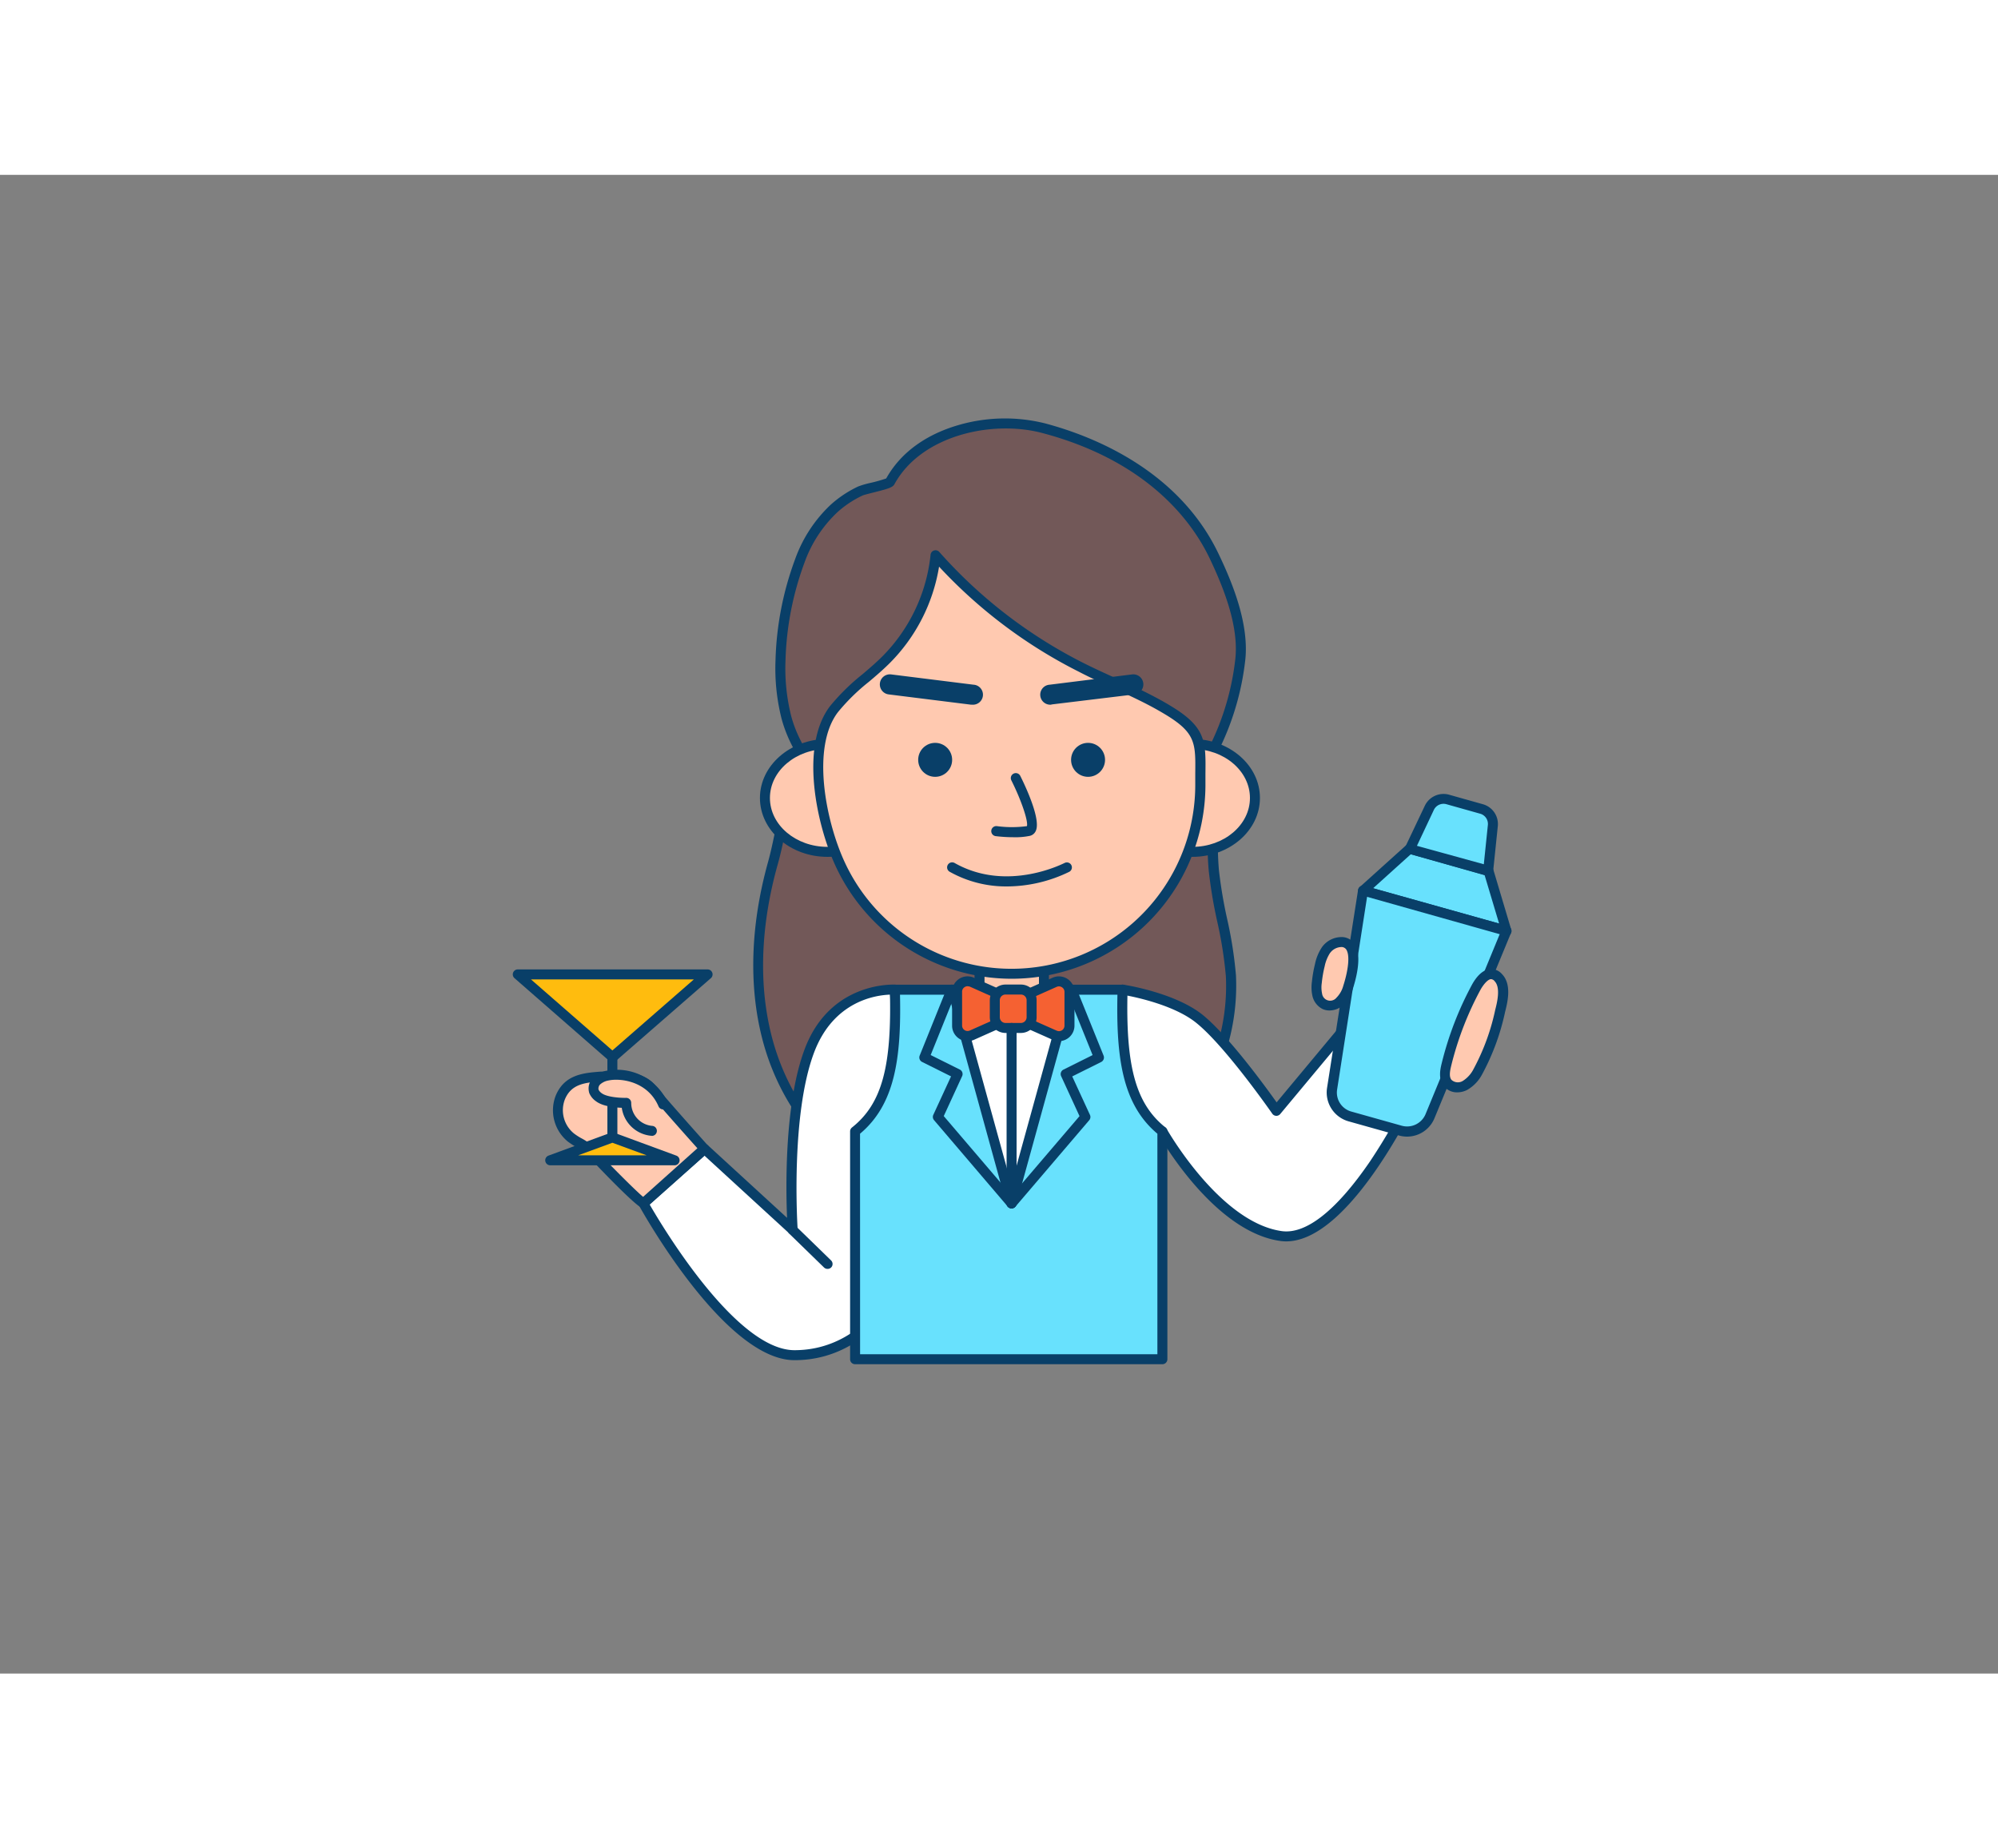 <svg xmlns="http://www.w3.org/2000/svg" viewBox="0 0 400 300" class="styles_logo__3Jd-a" width="200" height="185"><rect x="0" y="0" width="400" height="300" fill="#808080" stroke="none"/><g id="_371_bartender_outline__Z8mqxxNB" data-name="#371_bartender_outline"><path d="M230.65,98.38c4.44,4.24,8.42,9.17,10.37,15,2.77,8.26,1.19,17.27,2,25.94.67,7.07,3,13.92,3.4,21A42.07,42.07,0,0,1,224,199.57c-7.77,3.94-16.63,5.32-25.34,5.53-6.93.18-14-.37-20.45-2.88-11.67-4.52-20.31-15.25-24-27.21s-2.88-25,.47-37c2.43-8.76,3.43-21.88,8.62-29.13,6-8.44,16.37-13.26,25.72-17,6.11-2.47,12.45-4.75,19.05-4.94C218,86.59,224,92,230.65,98.38Z" fill="#725858"/><path d="M196.43,206.13c-7.4,0-13.34-.95-18.54-3-11.37-4.41-20.57-14.82-24.62-27.85-3.44-11.11-3.28-24.12.46-37.61.72-2.59,1.31-5.57,1.94-8.72,1.44-7.25,3.08-15.47,6.83-20.72,6-8.43,16.14-13.33,26.16-17.37,5.76-2.32,12.47-4.81,19.4-5,10.57-.32,17,5.83,23.28,11.78h0c5.41,5.15,8.89,10.19,10.63,15.4,1.84,5.47,1.82,11.29,1.8,16.92,0,3.05,0,6.2.26,9.23a93.36,93.36,0,0,0,1.64,9.74,82.49,82.49,0,0,1,1.77,11.31,43.15,43.15,0,0,1-22.94,40.2c-7,3.54-15.41,5.38-25.78,5.64ZM208.87,87.87h-.75c-6.6.19-13.12,2.61-18.71,4.87-9.74,3.92-19.55,8.66-25.28,16.67-3.5,4.9-5.09,12.9-6.5,20-.63,3.19-1.23,6.2-2,8.87-3.64,13.12-3.81,25.73-.48,36.47,3.87,12.46,12.62,22.39,23.43,26.58,5.48,2.13,11.85,3,20.06,2.81,10.06-.25,18.22-2,24.92-5.43a41.1,41.1,0,0,0,21.86-38.29,82.18,82.18,0,0,0-1.74-11A94.71,94.71,0,0,1,242,139.4c-.29-3.13-.28-6.33-.27-9.43,0-5.72,0-11.12-1.69-16.28-1.64-4.89-5-9.66-10.12-14.58C222.86,92.34,217.49,87.87,208.87,87.87Z" fill="#093f68"/><path d="M179.15,163.11s-12.15-.88-17.1,12.2-3.35,35.87-3.35,35.87L141,195l-12.2,10.91s16.78,30.39,30.22,30.39c16.26,0,22.68-16.93,22.68-16.93Z" fill="#fff"/><path d="M159.05,237.27c-13.87,0-30.39-29.64-31.09-30.9a1,1,0,0,1,.21-1.23l12.19-10.91a1,1,0,0,1,1.34,0l15.87,14.55c-.26-6.3-.51-23.11,3.55-33.84,5.15-13.61,18-12.85,18.11-12.84a1,1,0,0,1,.92.95l2.57,56.23a.89.89,0,0,1-.06.4C182.59,219.87,175.8,237.27,159.05,237.27Zm-29-31.18c2.58,4.48,17.34,29.18,29,29.18,14.47,0,20.92-14.31,21.67-16.1L178.2,164.1c-2.79.09-11.3,1.22-15.21,11.56-4.81,12.72-3.31,35.22-3.3,35.45a1,1,0,0,1-1.67.8l-17-15.59Z" fill="#093f68"/><path d="M284.1,186.27s5.53-11.55,5.18-15.5-10.35-14.37-10.35-14.37l-9.09,19.26Z" fill="#ffc9b0"/><path d="M284.1,187.27a1,1,0,0,1-.6-.2l-14.25-10.61a1,1,0,0,1-.31-1.23L278,156a1,1,0,0,1,1.63-.26c1.05,1.09,10.25,10.8,10.63,15s-4.7,14.81-5.28,16a1,1,0,0,1-.66.54Zm-13-11.92,12.61,9.39c1.72-3.75,4.82-11.17,4.58-13.88-.22-2.4-5.33-8.65-9.09-12.71Z" fill="#093f68"/><path d="M224.74,163.11s10.29,1.57,15.6,6c6,5,15.19,18.23,15.19,18.23l16.61-19.93,12,14.63s-14.7,32.25-27.69,30.39-23.7-20.94-23.7-20.94S209,190.15,224.74,163.11Z" fill="#fff"/><path d="M257.49,213.49a8.35,8.35,0,0,1-1.22-.09c-12.33-1.76-22.39-18-24.17-21-2-.23-9.15-1.42-12.3-7.27-2.89-5.37-1.52-13,4.08-22.55a1,1,0,0,1,1-.48c.43.06,10.61,1.66,16.08,6.2,5.1,4.23,12.28,14.07,14.62,17.36l15.77-18.93a1,1,0,0,1,.78-.36,1.05,1.05,0,0,1,.77.37l11.95,14.63a1,1,0,0,1,.14,1.05C284.41,183.74,270.7,213.49,257.49,213.49Zm-32.23-49.28c-4.93,8.65-6.18,15.38-3.7,20,3.08,5.74,11.12,6.27,11.21,6.27a1,1,0,0,1,.81.51c.11.19,10.63,18.68,23,20.44,4.89.7,11-4.15,17.73-14a125,125,0,0,0,8.64-15.2L272.13,169,256.3,188a1,1,0,0,1-.81.36,1,1,0,0,1-.78-.43c-.09-.13-9.18-13.2-15-18C235.43,166.31,227.59,164.64,225.26,164.21Z" fill="#093f68"/><path d="M224.74,163.11H179.15c.41,14.53-1.32,23.06-8,28.36v45.61h61.52V191.47C226.07,186.17,224.34,177.64,224.74,163.11Z" fill="#68e1fd"/><path d="M232.71,238.08H171.19a1,1,0,0,1-1-1V191.47a1,1,0,0,1,.38-.78c6-4.76,8-12.23,7.58-27.56a1,1,0,0,1,.29-.72,1,1,0,0,1,.71-.3h45.59a1,1,0,0,1,.72.3,1,1,0,0,1,.28.72c-.42,15.33,1.63,22.8,7.59,27.56a1,1,0,0,1,.38.78v45.61A1,1,0,0,1,232.71,238.08Zm-60.52-2h59.52V191.94c-6.94-5.82-8.27-15-8-27.83H180.18c.28,12.82-1.05,22-8,27.83Z" fill="#093f68"/><polygon points="214.32 163.11 209.89 179.17 202.52 205.88 195.16 179.17 190.72 163.11 214.32 163.11" fill="#fff"/><path d="M202.52,206.88a1,1,0,0,1-1-.73l-11.8-42.78a1,1,0,0,1,.17-.87,1,1,0,0,1,.79-.39h23.61a1,1,0,0,1,.79.39,1,1,0,0,1,.17.87l-11.8,42.78A1,1,0,0,1,202.52,206.88ZM192,164.11l10.48,38,10.49-38Z" fill="#093f68"/><path d="M202.52,206.88a1,1,0,0,1-.76-.35L187,189.23a1,1,0,0,1-.15-1.07l3.55-7.7-5.8-2.89a1,1,0,0,1-.48-1.27l5.47-13.57a1,1,0,0,1,1.86.75l-5.13,12.71,5.84,2.91a1,1,0,0,1,.46,1.31l-3.68,8,14.36,16.81a1,1,0,0,1-.12,1.41A1,1,0,0,1,202.52,206.88Z" fill="#093f68"/><path d="M202.52,206.88a1,1,0,0,1-.64-.24,1,1,0,0,1-.12-1.41l14.36-16.81-3.68-8a1,1,0,0,1,.46-1.31l5.84-2.91-5.13-12.71a1,1,0,1,1,1.85-.75l5.48,13.57a1,1,0,0,1-.48,1.27l-5.8,2.89,3.55,7.7a1,1,0,0,1-.15,1.07l-14.77,17.3A1,1,0,0,1,202.52,206.88Z" fill="#093f68"/><path d="M156.26,97.14a62.37,62.37,0,0,1,3.85-19.85A26.94,26.94,0,0,1,167,66.75a21.61,21.61,0,0,1,5.25-3.46c.87-.41,5.64-1.31,5.93-1.85,5.87-10.73,20.95-13.33,30.75-10.73,14.11,3.75,27.65,12,34.12,25.6,3,6.19,6.09,14.2,5.2,21.06a53.45,53.45,0,0,1-10,25.37c-5.9,7.79-18.08,17.68-28.64,15.61-5.23-1-10.33-2.66-15.66-3.62a65.71,65.71,0,0,1-19.15-6.11c-8.07-4.25-15-11.31-17.37-20.12A40.62,40.62,0,0,1,156.26,97.14Z" fill="#725858"/><path d="M212.48,139.62a16,16,0,0,1-3.09-.29c-2.46-.49-4.93-1.11-7.32-1.72-2.71-.68-5.52-1.39-8.33-1.9-7.93-1.42-14.1-3.39-19.43-6.2-9.14-4.82-15.65-12.38-17.87-20.76a41,41,0,0,1-1.18-11.64h0a62.81,62.81,0,0,1,3.92-20.17A27.81,27.81,0,0,1,166.34,66a22.66,22.66,0,0,1,5.49-3.63,18,18,0,0,1,2.49-.72,28.85,28.85,0,0,0,3.1-.88c3.57-6.39,9.79-9.32,14.39-10.66a33.25,33.25,0,0,1,17.38-.37c9.54,2.53,26.73,9.3,34.77,26.13,2.74,5.72,6.26,14.19,5.3,21.62A54.21,54.21,0,0,1,239,123.34C233.76,130.27,222.82,139.62,212.48,139.62ZM157.26,97.17a39.28,39.28,0,0,0,1.11,11.07c2.08,7.84,8.23,14.94,16.87,19.5,5.15,2.71,11.14,4.62,18.85,6,2.88.52,5.72,1.24,8.47,1.94,2.36.59,4.8,1.21,7.22,1.68,10.28,2,22.16-8,27.64-15.22a52.2,52.2,0,0,0,9.85-24.89c.9-6.91-2.49-15-5.11-20.51-3.3-6.91-12-19.36-33.48-25.06-10.08-2.68-24.27.47-29.61,10.24-.34.63-1.17.91-4.27,1.68-.83.21-1.86.47-2.12.59a20.5,20.5,0,0,0-5,3.31,25.7,25.7,0,0,0-6.63,10.15,61,61,0,0,0-3.79,19.52Z" fill="#093f68"/><polyline points="196.07 165.65 196.07 158.22 208.97 158.22 208.97 165.65" fill="#ffc9b0"/><path d="M209,166.65a1,1,0,0,1-1-1v-6.43h-10.9v6.43a1,1,0,1,1-2,0v-7.43a1,1,0,0,1,1-1H209a1,1,0,0,1,1,1v7.43A1,1,0,0,1,209,166.65Z" fill="#093f68"/><ellipse cx="165.66" cy="124.73" rx="12.53" ry="10.8" fill="#ffc9b0"/><path d="M165.66,136.52c-7.46,0-13.52-5.29-13.52-11.79s6.06-11.8,13.52-11.8,13.53,5.29,13.53,11.8S173.12,136.52,165.66,136.52Zm0-21.59c-6.35,0-11.52,4.39-11.52,9.8s5.17,9.79,11.52,9.79,11.53-4.39,11.53-9.79S172,114.93,165.66,114.93Z" fill="#093f68"/><ellipse cx="238.71" cy="124.73" rx="12.53" ry="10.8" fill="#ffc9b0"/><path d="M238.71,136.52c-7.46,0-13.53-5.29-13.53-11.79s6.07-11.8,13.53-11.8,13.53,5.29,13.53,11.8S246.17,136.52,238.71,136.52Zm0-21.59c-6.36,0-11.53,4.39-11.53,9.8s5.17,9.79,11.53,9.79,11.53-4.39,11.53-9.79S245.07,114.93,238.71,114.93Z" fill="#093f68"/><path d="M230.77,105.41c1.08.58,2.15,1.18,3.19,1.82,7.22,4.39,6.35,6.94,6.35,14.9a37.79,37.79,0,0,1-72.16,15.72c-3.67-8-7-23.35-1.17-30.91,2.91-3.8,7-6.49,10.41-9.87a34.59,34.59,0,0,0,9.92-20.92,96.89,96.89,0,0,0,29.24,22.5C221.23,101,226.13,103,230.77,105.41Z" fill="#ffc9b0"/><path d="M202.52,160.92a38.89,38.89,0,0,1-35.28-22.66c-3.69-8-7.24-23.85-1.05-31.93a42.91,42.91,0,0,1,6.49-6.37c1.35-1.15,2.75-2.34,4-3.6a33.8,33.8,0,0,0,9.62-20.31,1,1,0,0,1,1.75-.56A96.74,96.74,0,0,0,217,97.76c2,1,4.17,2,6.23,2.93,2.65,1.2,5.39,2.45,8,3.84h0c1.18.62,2.24,1.22,3.25,1.84,7,4.24,6.92,7.13,6.85,13.46,0,.72,0,1.48,0,2.3A38.84,38.84,0,0,1,202.52,160.92ZM188,78.43a35.41,35.41,0,0,1-9.92,19.35c-1.32,1.31-2.74,2.53-4.13,3.7a40.47,40.47,0,0,0-6.19,6.07c-5.36,7-2.48,21.68,1.28,29.88a36.79,36.79,0,0,0,70.25-15.3c0-.83,0-1.6,0-2.32.07-6,.1-8.09-5.89-11.73-1-.6-2-1.18-3.14-1.78-2.57-1.36-5.29-2.6-7.91-3.8-2.07-.94-4.22-1.92-6.29-3A98.69,98.69,0,0,1,188,78.43Z" fill="#093f68"/><circle cx="187.22" cy="117.1" r="3.4" fill="#093f68"/><circle cx="217.83" cy="117.1" r="3.4" fill="#093f68"/><path d="M202.9,132.59a29.55,29.55,0,0,1-3.57-.22,1,1,0,1,1,.26-2,22.59,22.59,0,0,0,6,0c.29-1-1.12-5.18-3.12-9.17a1,1,0,0,1,.45-1.34,1,1,0,0,1,1.34.45c1,2,4.17,8.68,3.11,11a1.73,1.73,0,0,1-1.17,1A14.29,14.29,0,0,1,202.9,132.59Z" fill="#093f68"/><path d="M194.66,106.06l-.25,0L177.91,104a2,2,0,1,1,.5-4l16.5,2.06a2,2,0,0,1-.25,4Z" fill="#093f68"/><path d="M210.38,106.06a2,2,0,0,1-.24-4l16.5-2.06a2,2,0,1,1,.49,4L210.63,106Z" fill="#093f68"/><path d="M201.56,142.44a23.07,23.07,0,0,1-11.44-2.94,1,1,0,0,1,1-1.75c10.6,6,21.92,0,22,0a1,1,0,0,1,1.35.4,1,1,0,0,1-.4,1.36A28.64,28.64,0,0,1,201.56,142.44Z" fill="#093f68"/><path d="M194.57,172.23l5.35-2.39V164l-5.35-2.38a2.11,2.11,0,0,0-3,1.93v6.75A2.11,2.11,0,0,0,194.57,172.23Z" fill="#f56132"/><path d="M193.71,173.41a3.1,3.1,0,0,1-3.1-3.11v-6.75a3.1,3.1,0,0,1,4.37-2.84l5.35,2.38a1,1,0,0,1,.59.91v5.84a1,1,0,0,1-.59.92L195,173.14A3.12,3.12,0,0,1,193.71,173.41Zm0-11a1.12,1.12,0,0,0-.6.19,1.07,1.07,0,0,0-.5.93v6.75a1.1,1.1,0,0,0,1.56,1h0l4.75-2.12v-4.54l-4.75-2.12A1.23,1.23,0,0,0,193.71,162.43Z" fill="#093f68"/><path d="M211.11,172.23l-5.35-2.39V164l5.35-2.38a2.11,2.11,0,0,1,3,1.93v6.75A2.11,2.11,0,0,1,211.11,172.23Z" fill="#f56132"/><path d="M212,173.41a3.07,3.07,0,0,1-1.26-.27h0l-5.35-2.38a1,1,0,0,1-.6-.92V164a1,1,0,0,1,.6-.91l5.35-2.38a3.11,3.11,0,0,1,4.37,2.84v6.75a3.11,3.11,0,0,1-3.11,3.11Zm-.45-2.1a1.1,1.1,0,0,0,1.56-1v-6.75a1.07,1.07,0,0,0-.5-.93,1.11,1.11,0,0,0-1.06-.09l-4.76,2.12v4.54Z" fill="#093f68"/><rect x="199.16" y="163.08" width="7.37" height="7.69" rx="2.15" fill="#f56132"/><path d="M204.38,171.77h-3.07a3.15,3.15,0,0,1-3.15-3.15v-3.39a3.15,3.15,0,0,1,3.15-3.15h3.07a3.15,3.15,0,0,1,3.15,3.15v3.39A3.15,3.15,0,0,1,204.38,171.77Zm-3.07-7.69a1.14,1.14,0,0,0-1.15,1.15v3.39a1.15,1.15,0,0,0,1.15,1.15h3.07a1.16,1.16,0,0,0,1.15-1.15v-3.39a1.15,1.15,0,0,0-1.15-1.15Z" fill="#093f68"/><path d="M202.52,206.88a1,1,0,0,1-1-1V170.77a1,1,0,0,1,2,0v35.11A1,1,0,0,1,202.52,206.88Z" fill="#093f68"/><polygon points="301.6 151.33 272.88 143.27 282.18 134.89 298.01 139.33 301.6 151.33" fill="#68e1fd"/><path d="M301.59,152.33a.84.84,0,0,1-.27,0l-28.71-8.06a1,1,0,0,1-.4-1.7l9.3-8.38a1,1,0,0,1,.94-.22l15.83,4.44a1,1,0,0,1,.69.68l3.58,12a1,1,0,0,1-.24,1A1,1,0,0,1,301.59,152.33ZM274.9,142.8l25.22,7.07-2.91-9.72L282.44,136Z" fill="#093f68"/><path d="M301.59,151.33l-28.71-8.06L266.66,183a5,5,0,0,0,3.55,5.53l10.15,2.84a4.93,4.93,0,0,0,5.9-2.87Z" fill="#68e1fd"/><path d="M281.69,192.52a5.88,5.88,0,0,1-1.6-.22l-10.15-2.85a6,6,0,0,1-4.27-6.64l6.22-39.69a1,1,0,0,1,1.26-.81l28.71,8.05a1,1,0,0,1,.66,1.35l-15.34,37.13A5.94,5.94,0,0,1,281.69,192.52Zm-8-48-6,38.58a3.94,3.94,0,0,0,2.83,4.4l10.15,2.85a4,4,0,0,0,4.71-2.29L300.24,152Z" fill="#093f68"/><path d="M289.84,125.05l6.75,1.89a3.16,3.16,0,0,1,2.28,3.35l-.94,9-15.67-4.4,3.9-8.19A3.12,3.12,0,0,1,289.84,125.05Z" fill="#68e1fd"/><path d="M297.93,140.31a.84.84,0,0,1-.27,0L282,135.87a1,1,0,0,1-.64-.54,1,1,0,0,1,0-.85l3.89-8.19a4.15,4.15,0,0,1,4.86-2.21h0l6.75,1.9a4.12,4.12,0,0,1,3,4.41l-.93,9a1,1,0,0,1-.43.73A1.06,1.06,0,0,1,297.93,140.31Zm-14.26-6L297.06,138l.81-7.85a2.12,2.12,0,0,0-1.55-2.27l-6.75-1.9a2.14,2.14,0,0,0-2.51,1.14Z" fill="#093f68"/><path d="M265.47,155.17a8.57,8.57,0,0,0-1.24,3,24.27,24.27,0,0,0-.61,3.49,6.89,6.89,0,0,0,.1,2.48,2.86,2.86,0,0,0,1.47,1.91,2.9,2.9,0,0,0,3.05-.62,6.42,6.42,0,0,0,1.64-2.82c.63-1.92,1.59-5.76.67-7.73C269.53,152.69,266.65,153.53,265.47,155.17Z" fill="#ffc9b0"/><path d="M266.16,167.27a3.36,3.36,0,0,1-1.4-.3,3.9,3.9,0,0,1-2-2.56,7.88,7.88,0,0,1-.12-2.84,25.79,25.79,0,0,1,.63-3.63,9.45,9.45,0,0,1,1.4-3.36h0a4.85,4.85,0,0,1,4.17-2,3.14,3.14,0,0,1,2.63,1.89c1.13,2.44-.07,6.73-.63,8.46a7.53,7.53,0,0,1-1.92,3.26A4.21,4.21,0,0,1,266.16,167.27Zm.12-11.52a7.79,7.79,0,0,0-1.08,2.67,23.51,23.51,0,0,0-.58,3.35,6,6,0,0,0,.06,2.12,1.63,1.63,0,0,0,2.89.81,5.37,5.37,0,0,0,1.36-2.39c.75-2.31,1.4-5.53.72-7a1.16,1.16,0,0,0-1-.74,2.89,2.89,0,0,0-2.36,1.18Z" fill="#093f68"/><path d="M289.58,178.17c-.31,1.22-.53,2.63.24,3.62a2.87,2.87,0,0,0,3.5.5,6.84,6.84,0,0,0,2.57-2.78,45.26,45.26,0,0,0,4.45-12.11c.48-1.88,1.22-5-.35-6.66-1.75-1.83-3.46.18-4.37,1.79A65,65,0,0,0,289.58,178.17Z" fill="#ffc9b0"/><path d="M291.79,183.66a3.42,3.42,0,0,1-2.75-1.25c-1.05-1.33-.78-3.1-.43-4.49h0A66.35,66.35,0,0,1,294.75,162c.71-1.26,1.89-2.81,3.46-3a2.89,2.89,0,0,1,2.5,1c2,2.07,1.09,5.67.6,7.6A46.47,46.47,0,0,1,296.75,180a7.74,7.74,0,0,1-3,3.16A4.4,4.4,0,0,1,291.79,183.66ZM298.53,161h-.07c-.55.06-1.32.85-2,2a64.1,64.1,0,0,0-5.94,15.39h0c-.24,1-.45,2.12.06,2.76a1.89,1.89,0,0,0,2.26.23A6,6,0,0,0,295,179a44.27,44.27,0,0,0,4.34-11.84c.37-1.44,1.12-4.45-.1-5.73A1,1,0,0,0,298.53,161Zm-8.95,17.16h0Z" fill="#093f68"/><path d="M141,195s-8.39-9.36-10.69-12.19c-2-2.45-6.64-2.55-9.46-2.32-3.54.29-7.11.35-8.71,4.27a7.06,7.06,0,0,0,2.14,8c1.3,1,2.93,1.56,4,2.86s10.2,10.57,10.51,10.29Z" fill="#ffc9b0"/><path d="M128.81,206.89h-.08c-1.32-.11-11.09-10.56-11.18-10.66a8,8,0,0,0-2.17-1.62,15.08,15.08,0,0,1-1.69-1.09,8.09,8.09,0,0,1-2.45-9.17c1.76-4.28,5.6-4.58,9-4.84l.57,0c2.85-.23,8-.18,10.32,2.69s10.57,12.06,10.65,12.16a1,1,0,0,1,.26.72,1,1,0,0,1-.34.69L129.5,206.63A1.07,1.07,0,0,1,128.81,206.89Zm-5.94-25.51c-.75,0-1.42,0-1.91.08l-.57,0c-3.23.25-6,.47-7.3,3.61a6,6,0,0,0,1.83,6.83,12.39,12.39,0,0,0,1.47.95,9.51,9.51,0,0,1,2.7,2.06c1,1.2,7.66,8,9.66,9.67l10.87-9.73c-2.05-2.28-8.12-9.1-10.05-11.48C128.2,181.72,125.15,181.38,122.87,181.38Z" fill="#093f68"/><polygon points="122.6 176.6 103.63 160.05 141.58 160.05 122.6 176.6" fill="#ffbc0e"/><path d="M122.6,177.6a1,1,0,0,1-.65-.25L103,160.8a1,1,0,0,1,.66-1.75h38a1,1,0,0,1,.66,1.75l-19,16.55A1,1,0,0,1,122.6,177.6Zm-16.3-16.55,16.3,14.22,16.31-14.22Z" fill="#093f68"/><path d="M122.6,196a1,1,0,0,1-1-1V176.6a1,1,0,0,1,2,0V195A1,1,0,0,1,122.6,196Z" fill="#093f68"/><polygon points="122.6 192.68 110.14 197.26 135.07 197.26 122.6 192.68" fill="#ffbc0e"/><path d="M135.07,198.26H110.14a1,1,0,0,1-.35-1.93l12.47-4.59a1,1,0,0,1,.69,0l12.47,4.59a1,1,0,0,1-.35,1.93Zm-19.31-2h13.69l-6.85-2.51Z" fill="#093f68"/><path d="M132.76,186.06a10.14,10.14,0,0,0-11.1-5.76,4.35,4.35,0,0,0-2.12,1,2.12,2.12,0,0,0-.62,2.16,2.72,2.72,0,0,0,1,1.19c1.61,1.21,5.45,1.1,5.45,1.1a5.69,5.69,0,0,0,5.08,5.6" fill="#ffc9b0"/><path d="M130.47,192.35h-.13a6.55,6.55,0,0,1-5.86-5.6c-1.35-.05-3.78-.27-5.14-1.29a3.77,3.77,0,0,1-1.36-1.64,3.13,3.13,0,0,1,.86-3.23,5.29,5.29,0,0,1,2.6-1.26,11.17,11.17,0,0,1,12.24,6.35,1,1,0,0,1-.52,1.31,1,1,0,0,1-1.32-.52c-2.19-5.09-7.66-5.69-10-5.19a3.39,3.39,0,0,0-1.64.75,1.15,1.15,0,0,0-.37,1.1,2,2,0,0,0,.67.73c1,.72,3.49.93,4.84.9a1,1,0,0,1,.72.28,1,1,0,0,1,.31.72,4.61,4.61,0,0,0,4.2,4.61,1,1,0,0,1-.13,2Z" fill="#093f68"/><path d="M165.66,219a1,1,0,0,1-.69-.28l-7-6.81a1,1,0,0,1,0-1.41,1,1,0,0,1,1.42,0l7,6.81a1,1,0,0,1,0,1.41A1,1,0,0,1,165.66,219Z" fill="#093f68"/></g></svg>